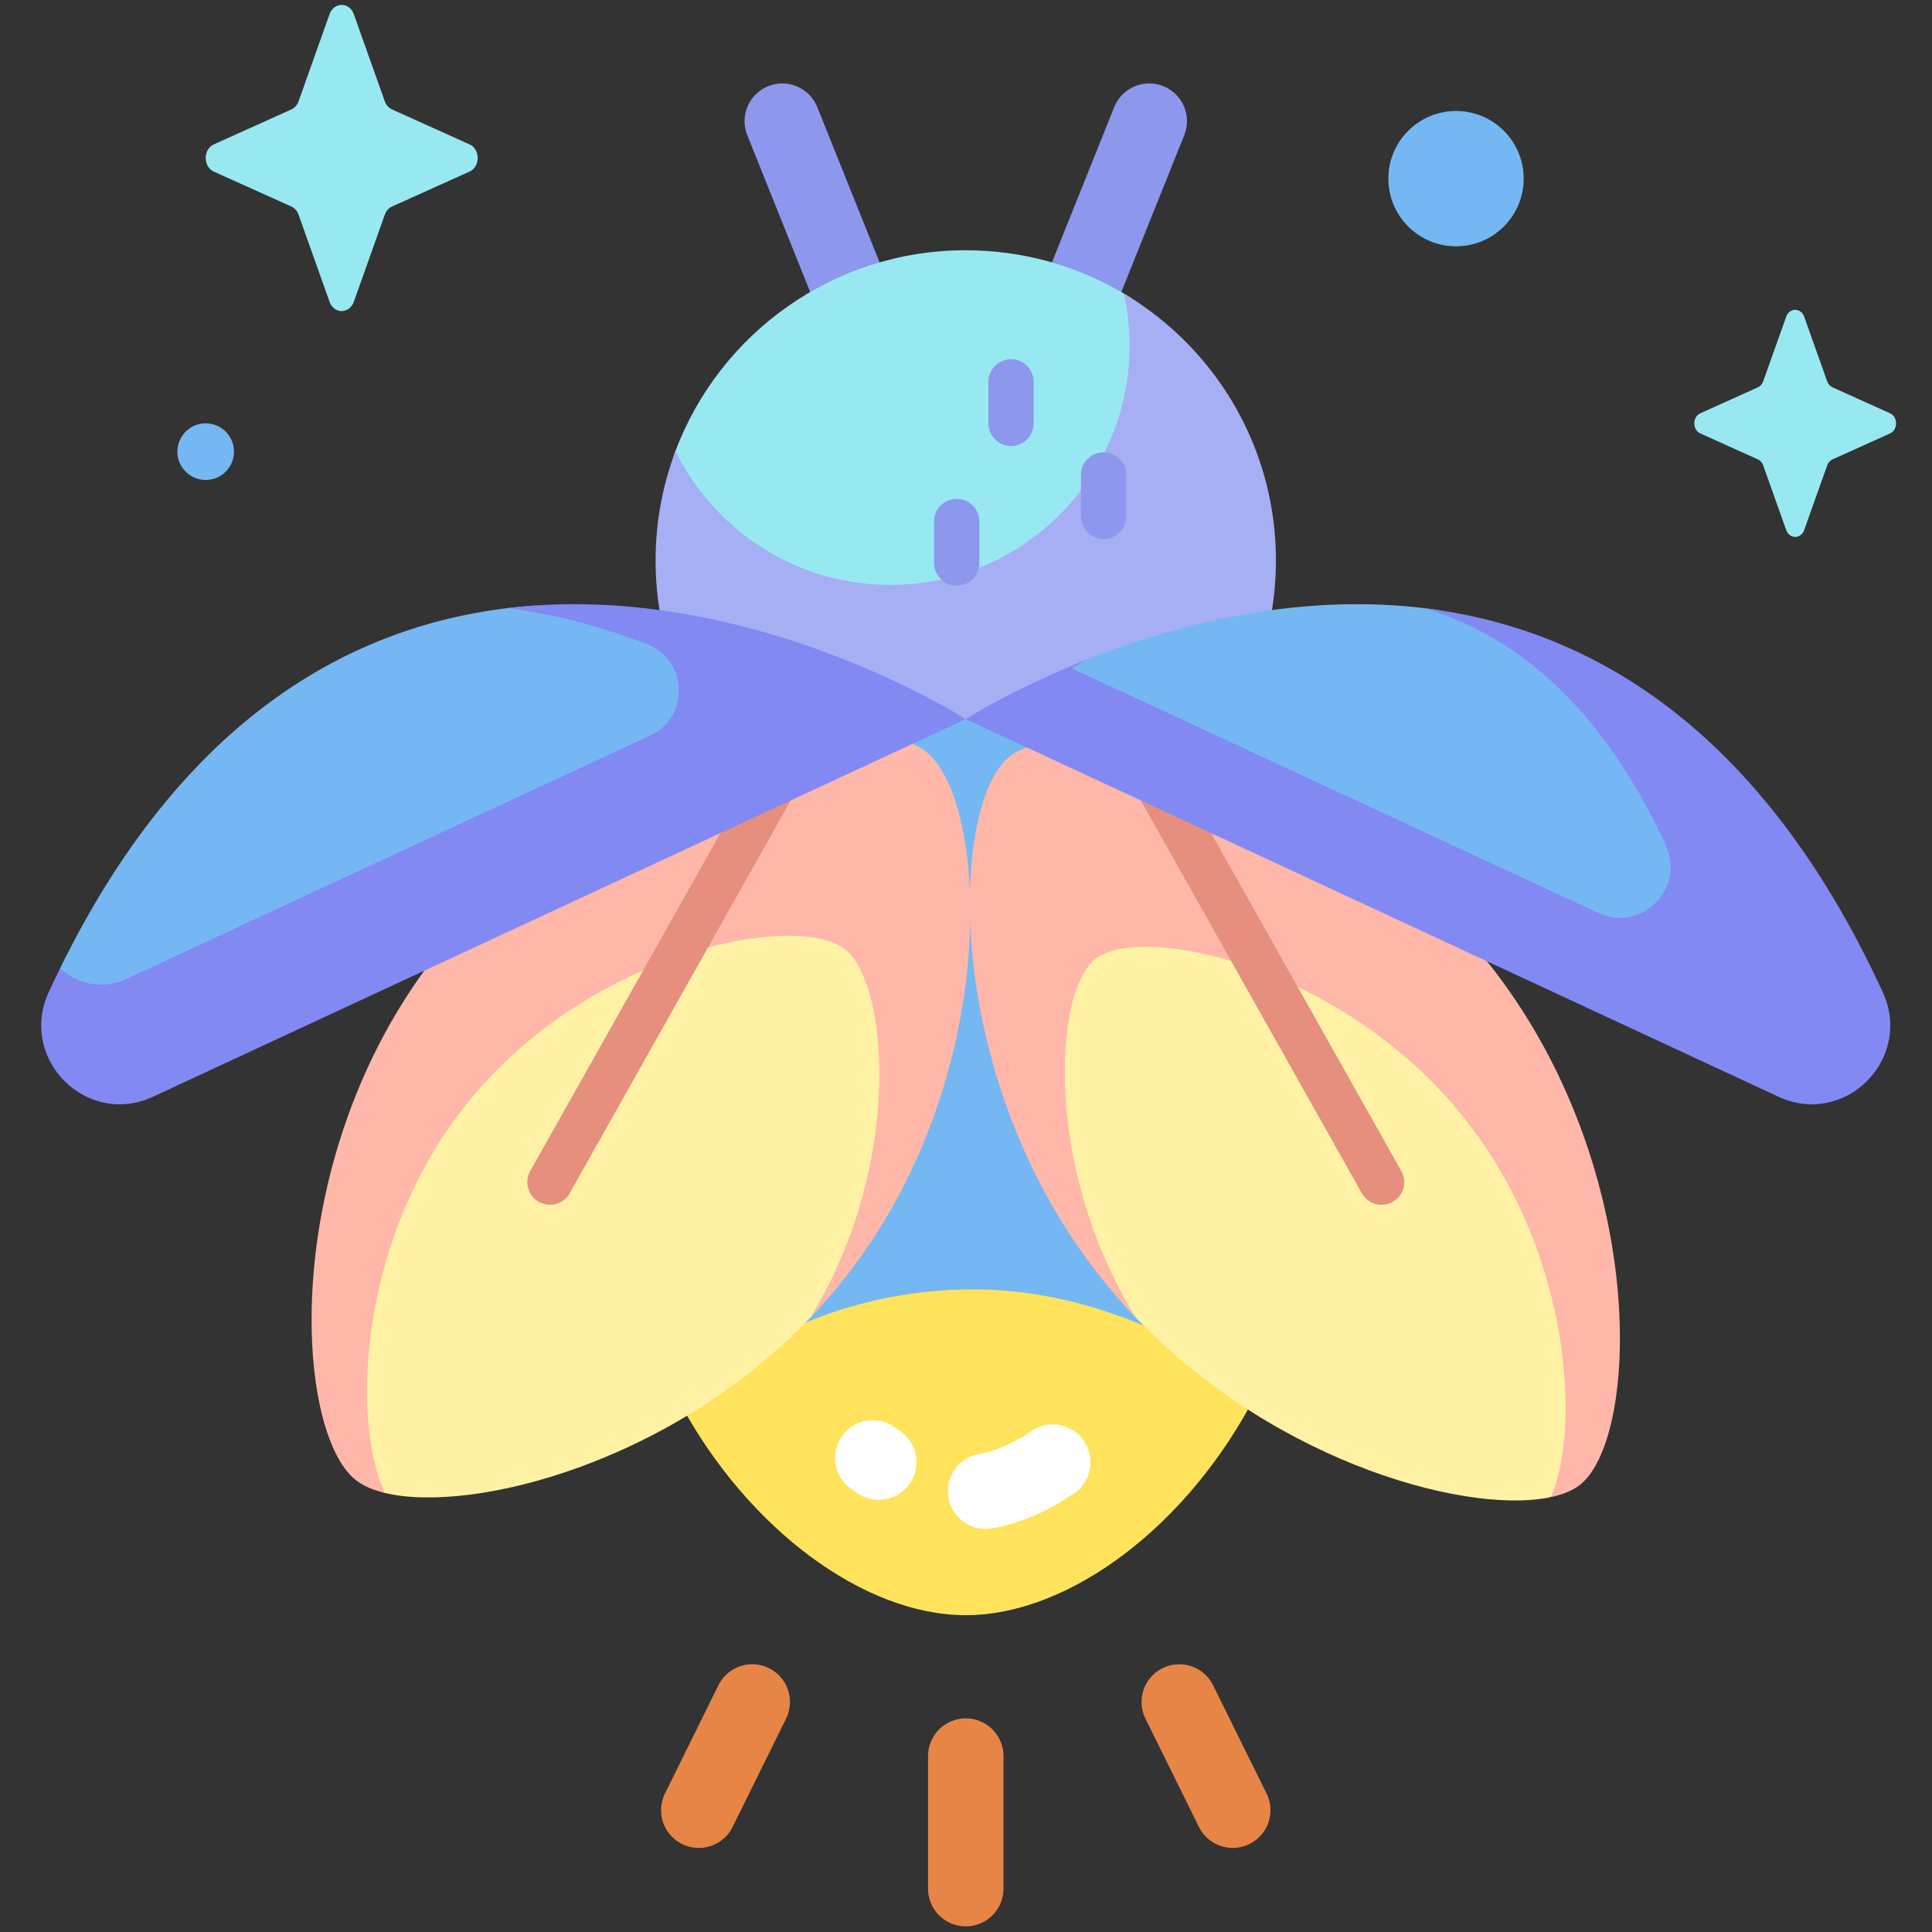 <svg xmlns="http://www.w3.org/2000/svg" version="1.1" xmlns:xlink="http://www.w3.org/1999/xlink" width="512"
    height="512" x="0" y="0" viewBox="0 0 682.667 682.667" style="enable-background:new 0 0 512 512"
    xml:space="preserve" class="">
    <rect x="0" y="0" width="682.667" height="682.667" fill="#333333" stroke="none"/>
    <g>
        <defs>
            <clipPath id="a" clipPathUnits="userSpaceOnUse">
                <path d="M0 512h512V0H0Z" fill="#000000" opacity="1" data-original="#000000" class=""></path>
            </clipPath>
        </defs>
        <g clip-path="url(#a)" transform="matrix(1.333 0 0 -1.333 0 682.667)">
            <path d="m0 0 19.342-48.222"
                style="stroke-width:20;stroke-linecap:round;stroke-linejoin:round;stroke-miterlimit:10;stroke-dasharray:none;stroke-opacity:1"
                transform="translate(207.366 480.012)" fill="none" stroke="#8c97ed" stroke-width="20"
                stroke-linecap="round" stroke-linejoin="round" stroke-miterlimit="10" stroke-dasharray="none"
                stroke-opacity="" data-original="#8c97ed"></path>
            <path d="m0 0-18.332-45.704"
                style="stroke-width:20;stroke-linecap:round;stroke-linejoin:round;stroke-miterlimit:10;stroke-dasharray:none;stroke-opacity:1"
                transform="translate(304.634 480.012)" fill="none" stroke="#8c97ed" stroke-width="20"
                stroke-linecap="round" stroke-linejoin="round" stroke-miterlimit="10" stroke-dasharray="none"
                stroke-opacity="" data-original="#8c97ed"></path>
            <path
                d="M0 0c0-45.406-21.664-61.48-67.071-61.48-45.406 0-73.45 15.394-73.45 60.801 0 10.208-4.505 20.661-1.105 29.679 11.724 31.097 41.757 53.216 76.955 53.216 15.308 0 29.638-4.184 41.911-11.47C1.371 56.42 0 30.099 0 0"
                style="fill-opacity:1;fill-rule:nonzero;stroke:none" transform="translate(320.67 363.576)"
                fill="#98e8f2" data-original="#98e8f2" class=""></path>
            <path
                d="M0 0a63.626 63.626 0 0 0 1.523-13.799c0-35.028-28.395-63.424-63.423-63.424-25 0-46.612 14.469-56.943 35.485a81.995 81.995 0 0 1-5.276-28.994c0-45.407 36.81-82.216 82.216-82.216 45.407 0 82.216 36.809 82.216 82.216C40.313-40.634 24.13-14.326 0 0"
                style="fill-opacity:1;fill-rule:nonzero;stroke:none" transform="translate(297.903 434.308)"
                fill="#a6aff4" data-original="#a6aff4" class=""></path>
            <path
                d="M0 0c18.246-33.856 49.075-56.419 75.851-56.419 27.401 0 59.048 23.63 77.108 58.812-20.036 16.25-49.445 39.611-77.108 39.611C45.929 42.004 20.568 18.61 0 0"
                style="fill-opacity:1;fill-rule:nonzero;stroke:none" transform="translate(180.15 140.395)"
                fill="#ffe35c" data-original="#ffe35c" class=""></path>
            <path
                d="M0 0c-50.689 0-91.782-53.173-91.782-118.766 0-22.869 6.165-44.225 15.931-62.347 20.569 18.609 47.84 29.948 77.762 29.948 27.663 0 55.161-11.306 75.198-27.555 9.034 17.598 14.673 38.083 14.673 59.954C91.782-53.173 50.69 0 0 0"
                style="fill-opacity:1;fill-rule:nonzero;stroke:none" transform="translate(256 321.508)" fill="#75b7f2"
                data-original="#75b7f2" class=""></path>
            <path
                d="M0 0c-2.006-3.601-6.186-12.026-8.928-14.983-37.187-40.097-91.235-53.697-114.335-48.12-3.174.766-4.49 7.802-6.371 9.273-16.585 12.969-9.872 75.539 31.84 128.881 41.712 53.343 84.904 62.151 101.49 49.182C20.281 111.264 34.99 62.832 0 0"
                style="fill-opacity:1;fill-rule:nonzero;stroke:none" transform="translate(225.284 179.487)"
                fill="#fff2a5" data-original="#fff2a5" class=""></path>
            <path
                d="M0 0c-16.585 12.969-88.198-.716-129.91-54.059-41.712-53.342-37.727-126.142-21.142-139.111 1.881-1.471 4.474-2.595 7.646-3.361-8.664 18.343-7.376 65.962 20.884 102.102 32.441 41.487 88.138 52.13 101.037 42.044 11.837-9.257 15.417-57.697-9.142-97.671a145.898 145.898 0 0 1 9.485 10.944C20.57-85.769 16.585-12.969 0 0"
                style="fill-opacity:1;fill-rule:nonzero;stroke:none" transform="translate(245.429 312.92)"
                fill="#ffb7a9" data-original="#ffb7a9" class=""></path>
            <path
                d="M0 0c2.209-2.825 10.781-18.763 13.136-21.374 36.564-40.531 89.31-55.499 112.437-51.049 3.516.677 8.808 9.746 9.909 12.014 8.345 17.199-.095 75.498-41.807 128.841-41.712 53.342-75.628 54.644-91.516 42.22C-13.729 98.229-28.863 78.266 0 0"
                style="fill-opacity:1;fill-rule:nonzero;stroke:none" transform="translate(284.863 187.568)"
                fill="#fff2a5" data-original="#fff2a5" class=""></path>
            <path
                d="M0 0c-41.712 53.343-111.736 68.27-127.624 55.847-15.888-12.424-18.284-83.981 23.428-137.324a152.183 152.183 0 0 1 9.822-11.344c-24.228 39.38-21.733 86.23-10.539 94.983C-92.671 11.734-38.719.232-6.58-40.867c27.847-35.612 30.177-81.753 22.34-99.669 3.205.687 5.811 1.76 7.668 3.212C39.316-124.9 41.711-53.342 0 0"
                style="fill-opacity:1;fill-rule:nonzero;stroke:none" transform="translate(395.342 255.824)"
                fill="#ffb7a9" data-original="#ffb7a9" class=""></path>
            <path d="m0 0 58.151 103.322"
                style="stroke-width:12;stroke-linecap:round;stroke-linejoin:round;stroke-miterlimit:10;stroke-dasharray:none;stroke-opacity:1"
                transform="translate(145.78 198.774)" fill="none" stroke="#e68f7e" stroke-width="12"
                stroke-linecap="round" stroke-linejoin="round" stroke-miterlimit="10" stroke-dasharray="none"
                stroke-opacity="" data-original="#e68f7e" class=""></path>
            <path d="m0 0-58.871 104.602"
                style="stroke-width:12;stroke-linecap:round;stroke-linejoin:round;stroke-miterlimit:10;stroke-dasharray:none;stroke-opacity:1"
                transform="translate(366.22 198.774)" fill="none" stroke="#e68f7e" stroke-width="12"
                stroke-linecap="round" stroke-linejoin="round" stroke-miterlimit="10" stroke-dasharray="none"
                stroke-opacity="" data-original="#e68f7e" class=""></path>
            <path
                d="M0 0s-23.549 27.057-81.492 30.095c-43.732-3.084-91.303-26.109-125.679-96.12-1.015-2.067 2.323-8.021 1.332-10.17-8.15-17.669 12.105-16.813 29.751-8.614z"
                style="fill-opacity:1;fill-rule:nonzero;stroke:none" transform="translate(223.112 321.508)"
                fill="#75b7f2" data-original="#75b7f2" class=""></path>
            <path
                d="M0 0c13.958-1.779 26.67-5.585 36.95-9.552 10.844-4.184 11.359-19.328.818-24.226l-138.827-64.503c-6.513-3.026-13.158-1.286-17.546 2.835a289.375 289.375 0 0 1-3.017-6.321c-8.15-17.668 10.013-35.936 27.658-27.737L121.447-29.417S63.783 7.667 0 0"
                style="fill-opacity:1;fill-rule:nonzero;stroke:none" transform="translate(134.553 350.925)"
                fill="#8289f3" data-original="#8289f3" class=""></path>
            <path
                d="M0 0s-1.23.871 13.313 11.476c23.48 9.997 59.874 21.004 98.146 15.498 39.189-10.647 67.975-25.23 99.927-94.504 8.15-17.668 3.06-27.313-14.586-19.115z"
                style="fill-opacity:1;fill-rule:nonzero;stroke:none" transform="translate(269.226 323.53)"
                fill="#75b7f2" data-original="#75b7f2" class=""></path>
            <path
                d="M0 0c-32.715 70.928-78.427 96.503-121.393 101.739 23.207-7.016 46.408-24.92 63.883-62.806 5.278-11.443-6.485-23.273-17.913-17.964l-139.51 64.821s1.45.932 4.092 2.39c-19.755-7.81-32.228-15.83-32.228-15.83L-27.658-27.737C-10.013-35.936 8.15-17.668 0 0"
                style="fill-opacity:1;fill-rule:nonzero;stroke:none" transform="translate(499.07 249.159)"
                fill="#8289f3" data-original="#8289f3" class=""></path>
            <path d="M0 0v-35.134"
                style="stroke-width:20;stroke-linecap:round;stroke-linejoin:round;stroke-miterlimit:10;stroke-dasharray:none;stroke-opacity:1"
                transform="translate(256 46.63)" fill="none" stroke="#e78546" stroke-width="20" stroke-linecap="round"
                stroke-linejoin="round" stroke-miterlimit="10" stroke-dasharray="none" stroke-opacity=""
                data-original="#e78546" class=""></path>
            <path d="m0 0-14.169-28.692"
                style="stroke-width:20;stroke-linecap:round;stroke-linejoin:round;stroke-miterlimit:10;stroke-dasharray:none;stroke-opacity:1"
                transform="translate(199.402 60.975)" fill="none" stroke="#e78546" stroke-width="20"
                stroke-linecap="round" stroke-linejoin="round" stroke-miterlimit="10" stroke-dasharray="none"
                stroke-opacity="" data-original="#e78546" class=""></path>
            <path d="m0 0 14.169-28.692"
                style="stroke-width:20;stroke-linecap:round;stroke-linejoin:round;stroke-miterlimit:10;stroke-dasharray:none;stroke-opacity:1"
                transform="translate(312.598 60.975)" fill="none" stroke="#e78546" stroke-width="20"
                stroke-linecap="round" stroke-linejoin="round" stroke-miterlimit="10" stroke-dasharray="none"
                stroke-opacity="" data-original="#e78546" class=""></path>
            <path d="M0 0v-11"
                style="stroke-width:12;stroke-linecap:round;stroke-linejoin:round;stroke-miterlimit:10;stroke-dasharray:none;stroke-opacity:1"
                transform="translate(267.996 410.905)" fill="none" stroke="#8c97ed" stroke-width="12"
                stroke-linecap="round" stroke-linejoin="round" stroke-miterlimit="10" stroke-dasharray="none"
                stroke-opacity="" data-original="#8c97ed"></path>
            <path d="M0 0v-11"
                style="stroke-width:12;stroke-linecap:round;stroke-linejoin:round;stroke-miterlimit:10;stroke-dasharray:none;stroke-opacity:1"
                transform="translate(253.6 373.897)" fill="none" stroke="#8c97ed" stroke-width="12"
                stroke-linecap="round" stroke-linejoin="round" stroke-miterlimit="10" stroke-dasharray="none"
                stroke-opacity="" data-original="#8c97ed"></path>
            <path d="M0 0v-11"
                style="stroke-width:12;stroke-linecap:round;stroke-linejoin:round;stroke-miterlimit:10;stroke-dasharray:none;stroke-opacity:1"
                transform="translate(292.538 386.234)" fill="none" stroke="#8c97ed" stroke-width="12"
                stroke-linecap="round" stroke-linejoin="round" stroke-miterlimit="10" stroke-dasharray="none"
                stroke-opacity="" data-original="#8c97ed"></path>
            <path d="M0 0c-.523.359-1.045.73-1.565 1.111"
                style="stroke-width:20;stroke-linecap:round;stroke-linejoin:round;stroke-miterlimit:10;stroke-dasharray:none;stroke-opacity:1"
                transform="translate(232.922 124.546)" fill="none" stroke="#ffffff" stroke-width="20"
                stroke-linecap="round" stroke-linejoin="round" stroke-miterlimit="10" stroke-dasharray="none"
                stroke-opacity="" data-original="#ffffff"></path>
            <path d="M0 0c-5.856-4.02-11.919-6.677-17.812-7.691"
                style="stroke-width:20;stroke-linecap:round;stroke-linejoin:round;stroke-miterlimit:10;stroke-dasharray:none;stroke-opacity:1"
                transform="translate(279.07 124.54)" fill="none" stroke="#ffffff" stroke-width="20"
                stroke-linecap="round" stroke-linejoin="round" stroke-miterlimit="10" stroke-dasharray="none"
                stroke-opacity="" data-original="#ffffff"></path>
            <path
                d="m0 0-8.214-23.098c-.352-.988-1.048-1.772-1.927-2.168l-20.521-9.246c-2.9-1.306-2.9-5.925 0-7.231l20.521-9.246c.879-.396 1.575-1.18 1.927-2.169L0-76.255c1.161-3.263 5.265-3.263 6.425 0l8.215 23.097c.351.989 1.047 1.773 1.926 2.169l20.521 9.246c2.9 1.306 2.9 5.925 0 7.231l-20.521 9.246c-.879.396-1.575 1.18-1.926 2.168L6.425 0C5.265 3.263 1.161 3.263 0 0"
                style="fill-opacity:1;fill-rule:nonzero;stroke:none" transform="translate(87.36 508.377)" fill="#98e8f2"
                data-original="#98e8f2" class=""></path>
            <path
                d="m0 0-6.093-17.133c-.261-.734-.778-1.315-1.429-1.609L-22.745-25.6c-2.15-.969-2.15-4.396 0-5.365l15.223-6.858c.651-.294 1.168-.875 1.429-1.608L0-56.565c.861-2.42 3.905-2.42 4.766 0l6.093 17.134c.261.733.778 1.314 1.429 1.608l15.223 6.858c2.15.969 2.15 4.396 0 5.365l-15.223 6.858c-.651.294-1.168.875-1.429 1.609L4.766 0C3.905 2.421.861 2.421 0 0"
                style="fill-opacity:1;fill-rule:nonzero;stroke:none" transform="translate(473.481 428.187)"
                fill="#98e8f2" data-original="#98e8f2" class=""></path>
            <path
                d="M0 0c0-9.906 8.031-17.937 17.937-17.937S35.873-9.906 35.873 0s-8.03 17.937-17.936 17.937S0 9.906 0 0"
                style="fill-opacity:1;fill-rule:nonzero;stroke:none" transform="translate(368.023 464.773)"
                fill="#75b7f2" data-original="#75b7f2" class=""></path>
            <path d="M0 0a7.5 7.5 0 1 1 15 0A7.5 7.5 0 0 1 0 0" style="fill-opacity:1;fill-rule:nonzero;stroke:none"
                transform="translate(47.024 392.405)" fill="#75b7f2" data-original="#75b7f2" class=""></path>
        </g>
    </g>
</svg>